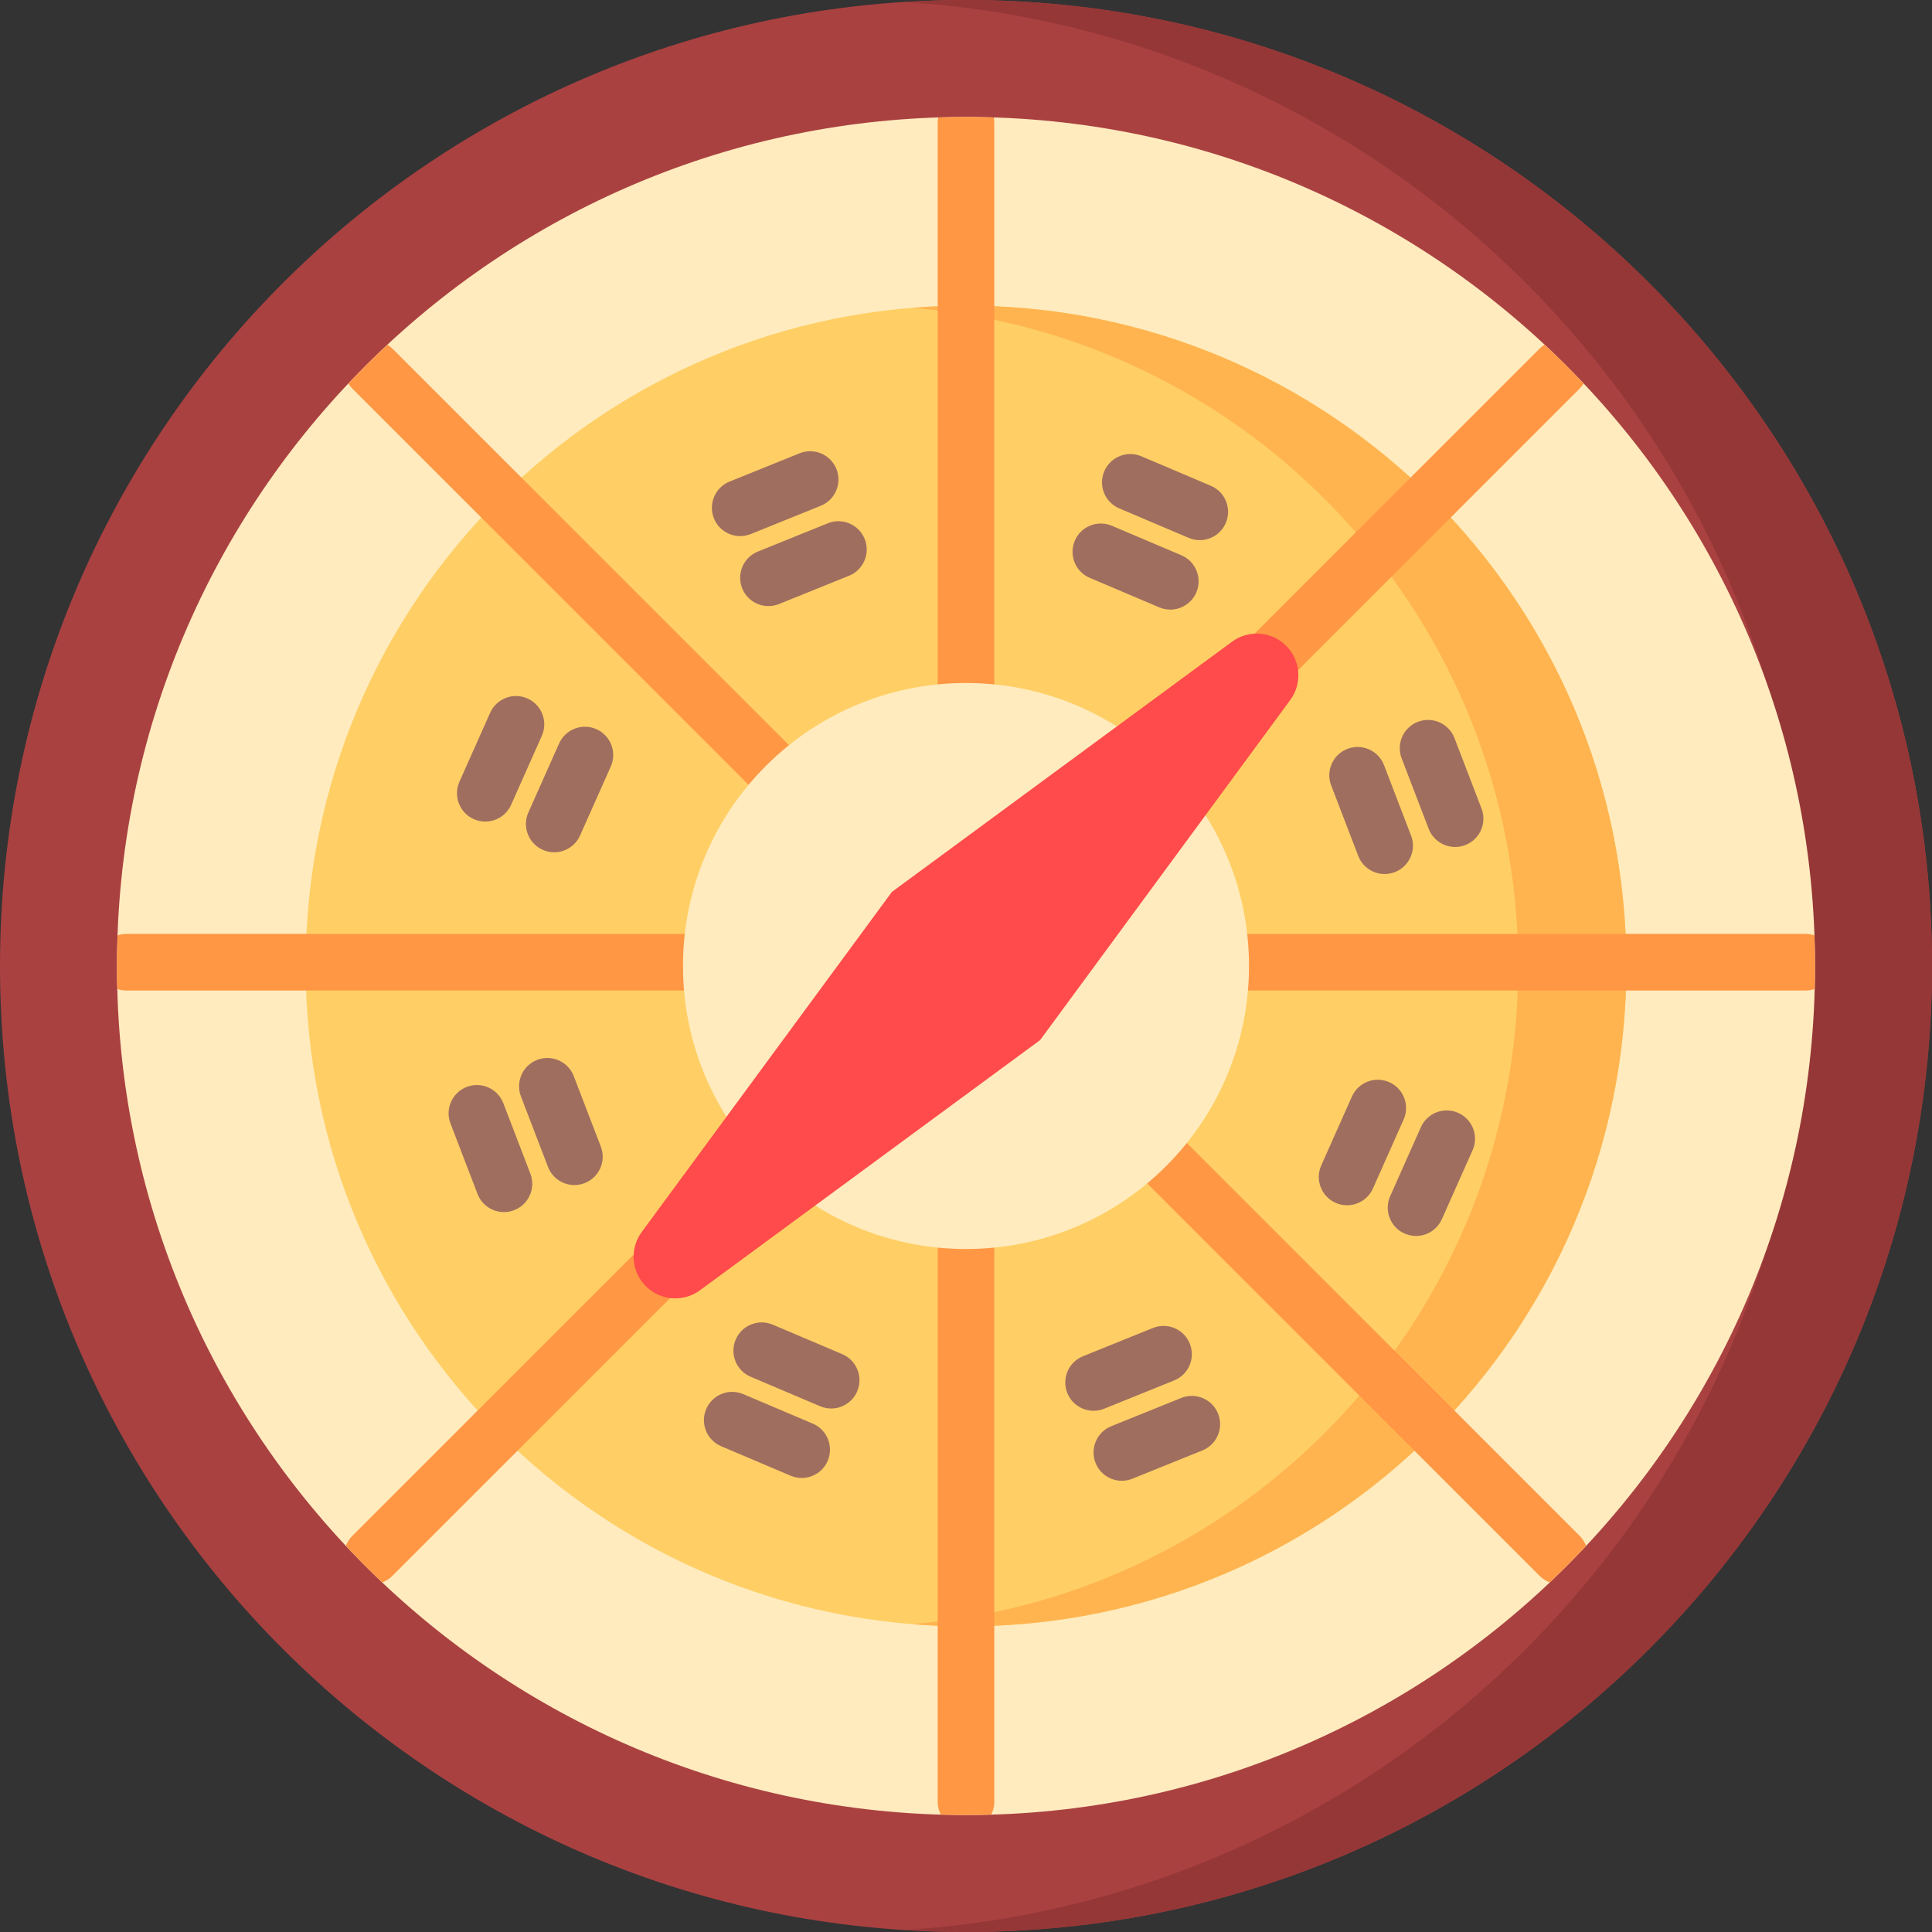 <?xml version="1.0" encoding="iso-8859-1"?>
<!-- Generator: Adobe Illustrator 19.0.0, SVG Export Plug-In . SVG Version: 6.00 Build 0)  -->
<svg version="1.1" id="Capa_1" xmlns="http://www.w3.org/2000/svg" xmlns:xlink="http://www.w3.org/1999/xlink" x="0px" y="0px"
	 viewBox="0 0 512 512" style="enable-background:new 0 0 512 512;" xml:space="preserve">
<rect x="0" y="0" width="512" height="512" fill="#333333" stroke="none"/>
<path style="fill:#AA4141;" d="M512,256c0,141.385-114.615,256-256,256S0,397.385,0,256S114.615,0,256,0S512,114.615,512,256z"/>
<path style="fill:#963737;" d="M512,256c0,141.385-114.615,256-256,256c-5.488,0-10.931-0.193-16.333-0.534
	C373.438,503.041,479.333,391.897,479.333,256S373.438,8.959,239.666,0.533C245.069,0.193,250.512,0,256,0
	C397.385,0,512,114.615,512,256z"/>
<path style="fill:#FFEBBE;" d="M481,256c0,124.264-100.736,225-225,225S31,380.264,31,256S131.736,31,256,31S481,131.736,481,256z"
	/>
<path style="fill:#FFCF65;" d="M431,256c0,96.65-78.35,175-175,175S81,352.65,81,256S159.35,81,256,81S431,159.35,431,256z"/>
<path style="fill:#FFB450;" d="M431,256c0,96.649-78.35,175-175,175c-4.827,0-9.605-0.204-14.333-0.587
	c89.944-7.292,160.667-82.59,160.667-174.413S331.612,88.88,241.667,81.587C246.395,81.204,251.173,81,256,81
	C352.65,81,431,159.35,431,256z"/>
<path style="fill:#FF9744;" d="M481,256c0,2.038-0.031,4.069-0.084,6.095c-0.759,0.258-1.569,0.405-2.416,0.405H274.107
	l144.527,144.527c0.773,0.773,1.336,1.675,1.701,2.635c-3.11,3.325-6.314,6.561-9.619,9.692c-0.98-0.364-1.901-0.933-2.689-1.72
	L263.5,273.107V477.5c0,1.223-0.299,2.373-0.818,3.393c-2.22,0.065-4.446,0.107-6.682,0.107s-4.462-0.042-6.682-0.107
	c-0.519-1.02-0.818-2.17-0.818-3.393V273.107L103.972,417.635c-0.788,0.787-1.709,1.355-2.689,1.72
	c-3.305-3.131-6.509-6.367-9.619-9.692c0.365-0.96,0.928-1.862,1.701-2.635L237.893,262.5H33.5c-0.846,0-1.657-0.146-2.416-0.405
	C31.031,260.07,31,258.038,31,256c0-2.721,0.066-5.426,0.161-8.123c0.737-0.242,1.521-0.377,2.339-0.377h204.393L93.366,102.973
	c-0.411-0.411-0.757-0.86-1.053-1.332c3.345-3.546,6.806-6.979,10.373-10.301c0.456,0.29,0.889,0.628,1.286,1.025L248.5,236.893
	V32.5c0-0.468,0.048-0.923,0.13-1.367C251.079,31.054,253.533,31,256,31c2.467,0,4.922,0.054,7.37,0.133
	c0.082,0.444,0.13,0.899,0.13,1.367v204.393L408.028,92.365c0.398-0.397,0.831-0.736,1.286-1.025
	c3.567,3.322,7.028,6.755,10.373,10.301c-0.296,0.472-0.642,0.921-1.053,1.332L274.107,247.5H478.5c0.817,0,1.602,0.135,2.339,0.377
	C480.934,250.574,481,253.279,481,256z"/>
<path style="fill:#FFEBBE;" d="M331,256c0,41.421-33.579,75-75,75s-75-33.579-75-75s33.579-75,75-75S331,214.579,331,256z"/>
<path style="fill:#FF4B4B;" d="M275.637,275.637l-90.136,66.303c-4.396,3.234-10.495,2.772-14.354-1.087
	c-3.859-3.859-4.321-9.958-1.087-14.354l66.303-90.136l90.136-66.303c4.396-3.234,10.495-2.772,14.354,1.087
	c3.859,3.859,4.321,9.958,1.087,14.354L275.637,275.637z"/>
<path style="fill:#A06E5F;" d="M121.753,207.175l8.135-18.271c1.685-3.784,6.117-5.486,9.902-3.801
	c3.784,1.685,5.485,6.118,3.801,9.902l-8.135,18.271c-1.243,2.792-3.984,4.451-6.856,4.451c-1.02,0-2.055-0.209-3.046-0.65
	C121.77,215.393,120.068,210.959,121.753,207.175z M133.385,292.357c-1.485-3.867-5.823-5.797-9.69-4.314
	c-3.867,1.484-5.798,5.823-4.314,9.689l7.167,18.671c1.146,2.983,3.988,4.814,7.003,4.814c0.894,0,1.803-0.161,2.687-0.5
	c3.867-1.484,5.798-5.823,4.314-9.689L133.385,292.357z M196.159,142.078c0.936,0,1.887-0.176,2.807-0.548l18.544-7.492
	c3.84-1.552,5.696-5.923,4.145-9.764c-1.553-3.841-5.926-5.698-9.764-4.145l-18.544,7.492c-3.84,1.552-5.696,5.923-4.145,9.764
	C190.382,140.306,193.192,142.078,196.159,142.078z M288.798,153.139l18.411,7.814c0.956,0.405,1.949,0.598,2.927,0.598
	c2.919,0,5.695-1.715,6.907-4.571c1.619-3.813-0.161-8.216-3.973-9.835l-18.411-7.814c-3.81-1.613-8.215,0.161-9.834,3.974
	C283.207,147.117,284.986,151.52,288.798,153.139z M378.615,219.644c1.145,2.983,3.988,4.814,7.003,4.814
	c0.894,0,1.802-0.161,2.687-0.5c3.867-1.484,5.798-5.822,4.314-9.689l-7.167-18.672c-1.484-3.867-5.822-5.797-9.69-4.314
	c-3.867,1.484-5.798,5.822-4.314,9.689L378.615,219.644z M158.061,193.238c-3.786-1.686-8.218,0.017-9.902,3.801l-8.135,18.271
	c-1.685,3.784,0.017,8.218,3.801,9.902c0.992,0.441,2.027,0.65,3.046,0.65c2.872,0,5.613-1.659,6.856-4.451l8.135-18.271
	C163.546,199.357,161.844,194.923,158.061,193.238z M359.943,226.811c1.145,2.983,3.988,4.814,7.003,4.814
	c0.894,0,1.802-0.161,2.686-0.5c3.867-1.484,5.799-5.822,4.314-9.689l-7.167-18.671c-1.484-3.867-5.823-5.797-9.689-4.314
	c-3.867,1.484-5.799,5.822-4.314,9.689L359.943,226.811z M152.057,285.189c-1.484-3.867-5.823-5.797-9.69-4.314
	c-3.867,1.484-5.798,5.822-4.314,9.689l7.167,18.672c1.145,2.983,3.988,4.814,7.003,4.814c0.894,0,1.802-0.161,2.687-0.5
	c3.867-1.484,5.798-5.822,4.314-9.689L152.057,285.189z M368.175,286.787c-3.784-1.685-8.218,0.019-9.902,3.801l-8.135,18.271
	c-1.685,3.784,0.017,8.218,3.801,9.902c0.991,0.441,2.027,0.65,3.046,0.65c2.872,0,5.613-1.659,6.856-4.451l8.135-18.271
	C373.661,292.905,371.96,288.472,368.175,286.787z M313.034,370.47l-18.543,7.492c-3.84,1.552-5.696,5.923-4.145,9.764
	c1.18,2.92,3.99,4.692,6.957,4.692c0.936,0,1.887-0.176,2.807-0.548l18.543-7.492c3.84-1.552,5.696-5.923,4.145-9.764
	C321.245,370.774,316.873,368.917,313.034,370.47z M215.387,377.271l-18.411-7.814c-3.811-1.615-8.215,0.161-9.834,3.974
	s0.161,8.216,3.973,9.835l18.411,7.814c0.956,0.405,1.949,0.598,2.927,0.598c2.919,0,5.695-1.715,6.907-4.571
	C220.979,383.292,219.2,378.89,215.387,377.271z M386.446,294.922c-3.786-1.685-8.218,0.019-9.902,3.801l-8.135,18.271
	c-1.685,3.784,0.017,8.218,3.801,9.902c0.991,0.441,2.027,0.65,3.046,0.65c2.872,0,5.613-1.659,6.856-4.451l8.135-18.271
	C391.932,301.04,390.231,296.607,386.446,294.922z M320.884,128.735l-18.411-7.814c-3.811-1.615-8.215,0.16-9.834,3.974
	c-1.619,3.814,0.161,8.216,3.973,9.835l18.411,7.814c0.956,0.405,1.949,0.598,2.927,0.598c2.919,0,5.695-1.715,6.907-4.571
	C326.476,134.756,324.697,130.354,320.884,128.735z M223.202,358.862l-18.41-7.815c-3.813-1.618-8.215,0.159-9.834,3.973
	c-1.619,3.813,0.16,8.216,3.973,9.834l18.41,7.815c0.957,0.406,1.95,0.599,2.927,0.599c2.919,0,5.694-1.715,6.907-4.571
	C228.794,364.884,227.015,360.481,223.202,358.862z M219.382,138.674l-18.543,7.492c-3.84,1.552-5.696,5.923-4.145,9.764
	c1.18,2.92,3.99,4.692,6.957,4.692c0.936,0,1.887-0.176,2.807-0.548l18.543-7.492c3.84-1.552,5.696-5.923,4.145-9.764
	C227.593,138.977,223.221,137.121,219.382,138.674z M292.618,373.326l18.543-7.492c3.84-1.552,5.696-5.923,4.145-9.764
	c-1.552-3.842-5.926-5.697-9.764-4.145l-18.543,7.492c-3.84,1.552-5.696,5.923-4.145,9.764c1.18,2.92,3.99,4.692,6.957,4.692
	C290.746,373.874,291.697,373.698,292.618,373.326z"/>
<g>
</g>
<g>
</g>
<g>
</g>
<g>
</g>
<g>
</g>
<g>
</g>
<g>
</g>
<g>
</g>
<g>
</g>
<g>
</g>
<g>
</g>
<g>
</g>
<g>
</g>
<g>
</g>
<g>
</g>
</svg>
